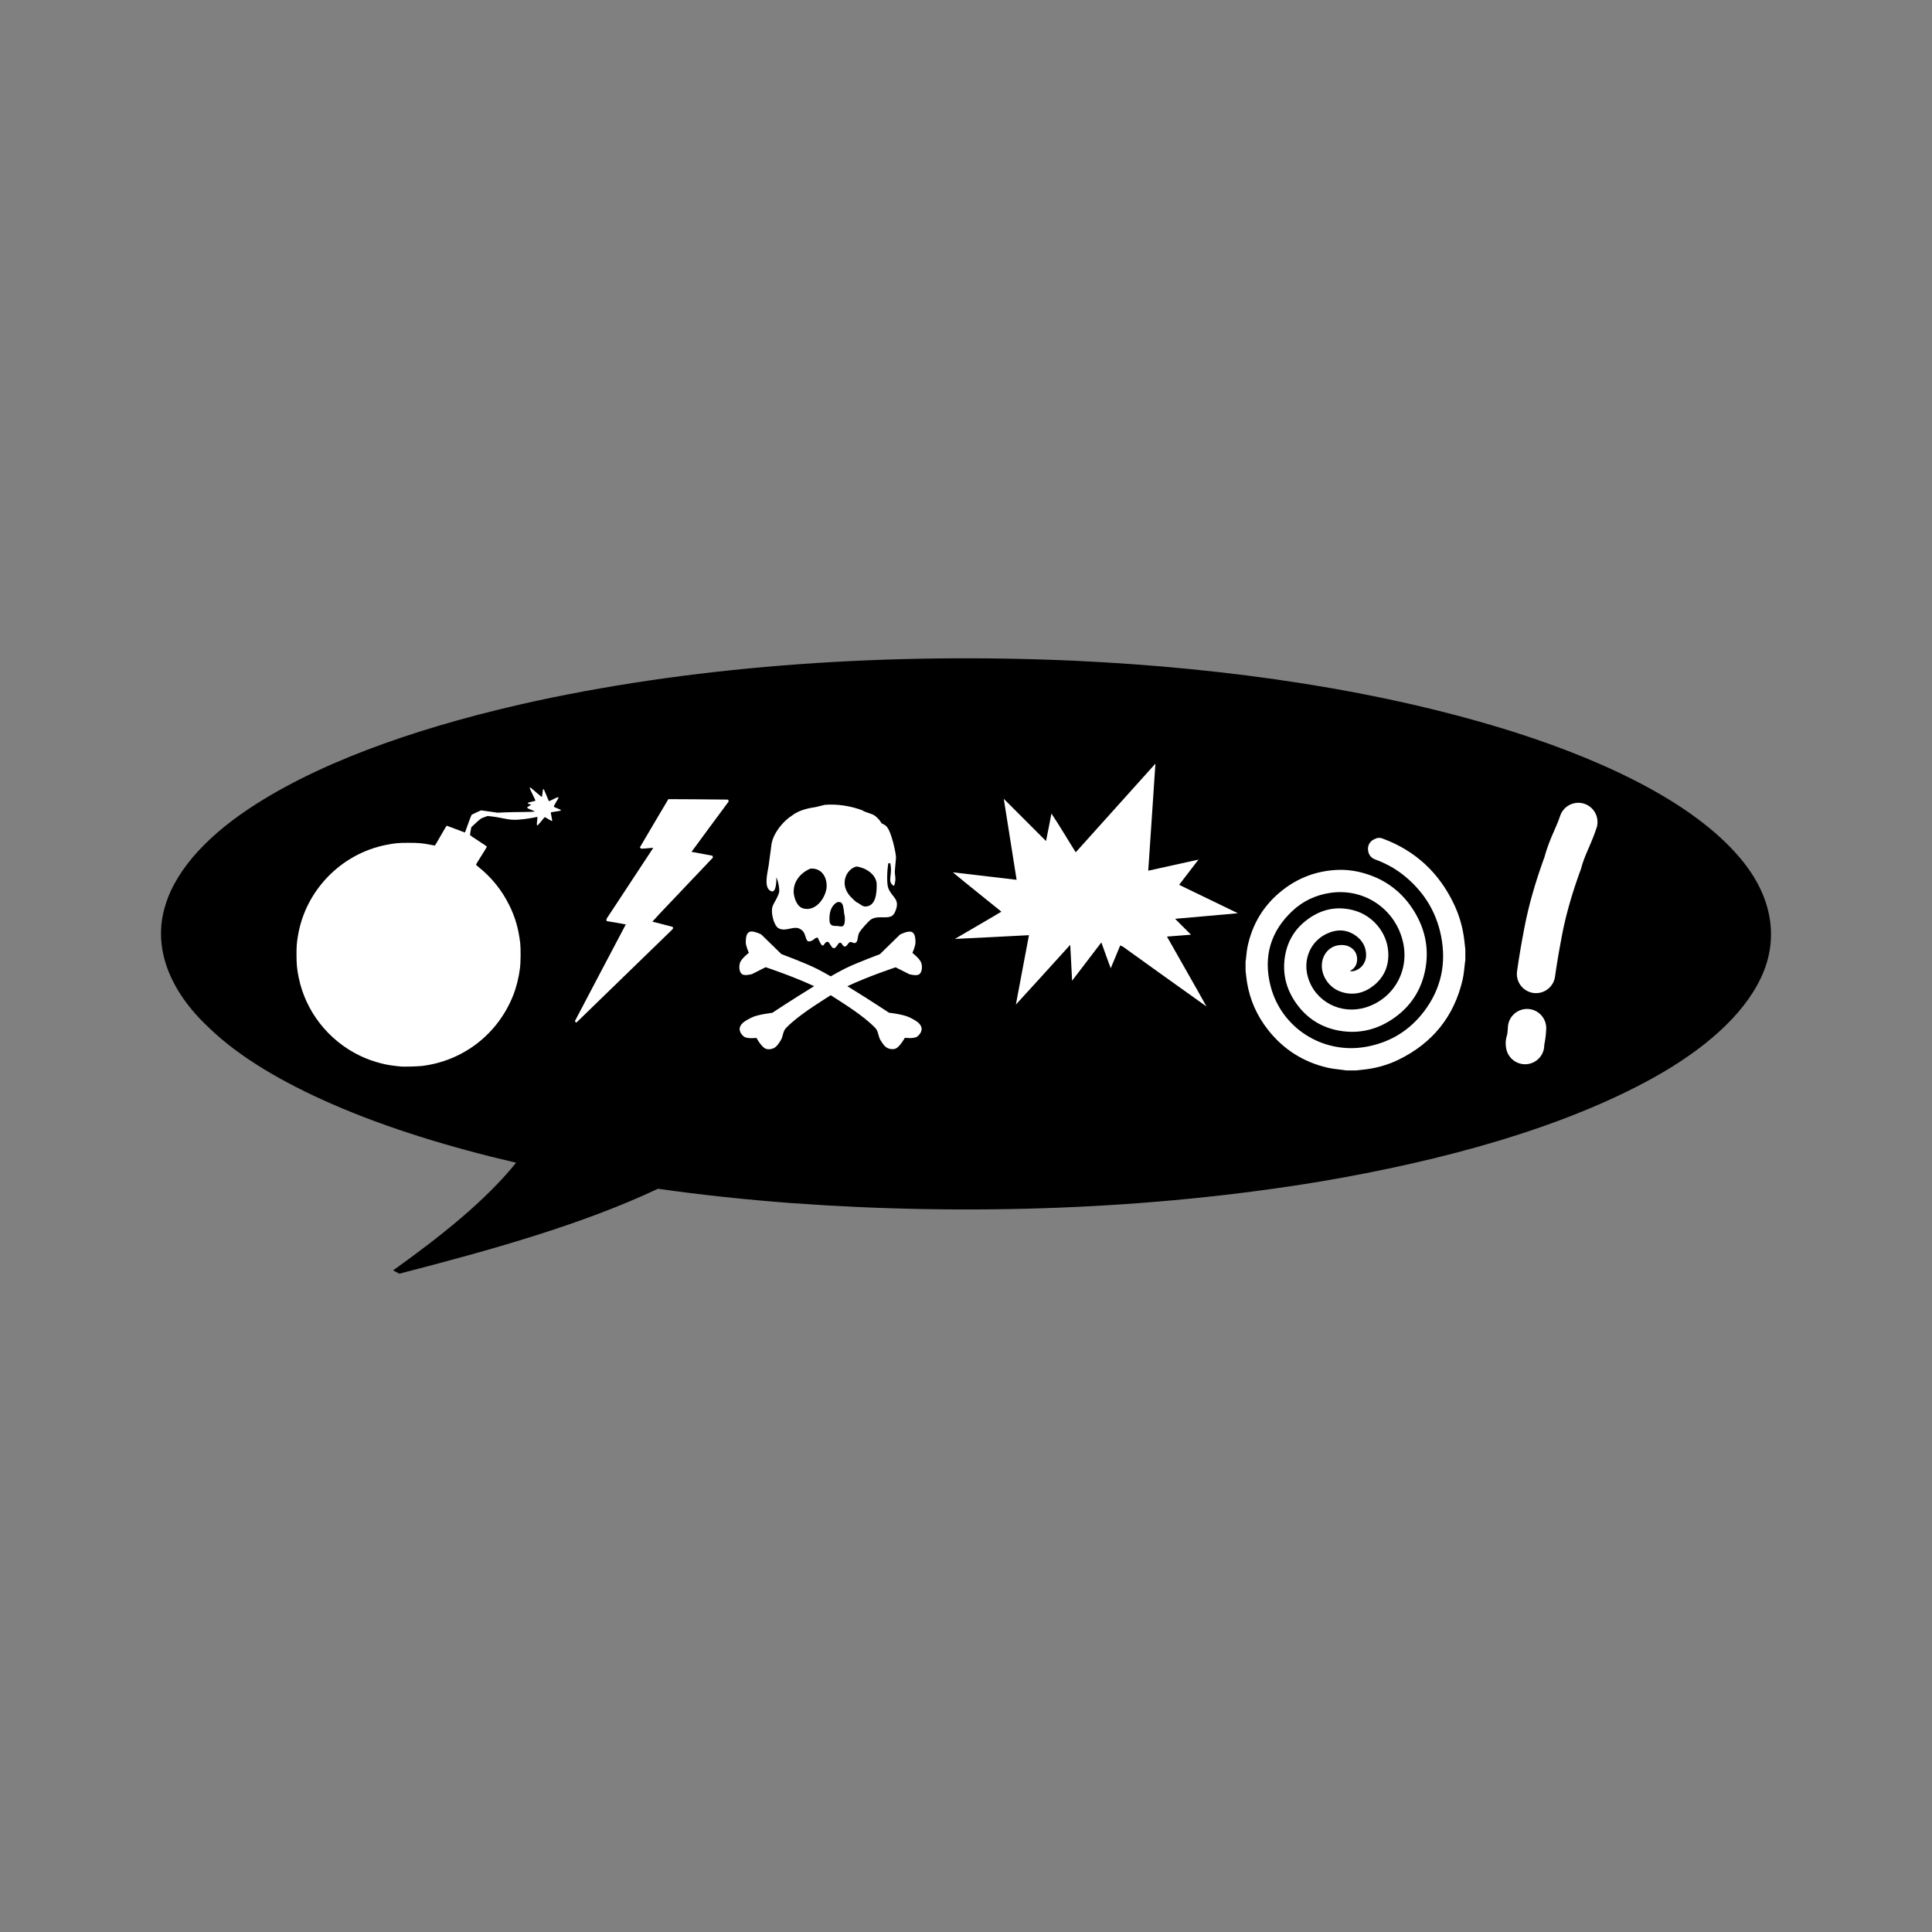 <svg:svg xmlns:dc="http://purl.org/dc/elements/1.1/" xmlns:ns1="http://sodipodi.sourceforge.net/DTD/sodipodi-0.dtd" xmlns:ns2="http://www.inkscape.org/namespaces/inkscape" xmlns:ns4="http://creativecommons.org/ns#" xmlns:rdf="http://www.w3.org/1999/02/22-rdf-syntax-ns#" xmlns:svg="http://www.w3.org/2000/svg" height="24710.297" id="svg5" preserveAspectRatio="xMidYMid meet" version="1.0" viewBox="-1943.065 -8302.89 24710.297 24710.297" width="24710.297" ns1:docname="Comic FX 2 c alt.svg" ns2:version="0.92.1 r15371">
  <svg:rect x="-1943.065" y="-8302.89" width="24710.297" height="24710.297" fill="#808080" stroke="none"/>
  <svg:defs id="defs9" />
  <ns1:namedview bordercolor="#666666" borderopacity="1" fit-margin-bottom="0" fit-margin-left="0" fit-margin-right="0" fit-margin-top="0" gridtolerance="10" guidetolerance="10" id="namedview7" objecttolerance="10" pagecolor="#ffffff" showgrid="false" ns2:current-layer="svg5" ns2:cx="886.88953" ns2:cy="472.26578" ns2:pageopacity="0" ns2:pageshadow="2" ns2:window-height="705" ns2:window-maximized="1" ns2:window-width="1368" ns2:window-x="-8" ns2:window-y="-8" ns2:zoom="0.25680087" />
  <svg:path d="m 4902.364,664.296 c 2169.321,-468.788 4565.401,-620.382 6898.176,-516.204 1976.577,92.379 3945.122,378.369 5645.809,919.636 1233.944,395.324 2342.697,945.928 2905.814,1651.812 371.789,464.856 459.658,990.647 228.648,1480.316 -226.286,484.023 -732.708,925.29 -1386.061,1286.708 -1148.908,634.88 -2671.968,1055.757 -4253.607,1322.582 -2170.739,359.942 -4499.735,439.304 -6752.201,276.162 -578.706,-43.488 -1152.688,-103.684 -1716.749,-184.026 -972.226,458.957 -2140.032,784.504 -3308.782,1086.466 -19.369,-10.813 -59.052,-31.941 -78.421,-42.505 603.272,-432.424 1173.474,-882.787 1573.136,-1376.879 C 3815.814,6372.3 3011.767,6126.85 2303.62,5817.765 1677.2,5544.063 1120.225,5220.236 731.901,4843.83 223.112,4371.112 2.968,3810.68 172.564,3273.834 317.595,2793.991 752.687,2346.825 1343.204,1973.859 2278.582,1381.976 3555.047,959.622 4902.364,664.296" id="path7024" style="fill:#000000;fill-opacity:1;stroke:none;stroke-width:233.49;stroke-linecap:round;stroke-linejoin:round;stroke-miterlimit:4;stroke-dasharray:none;stroke-opacity:1" ns2:connector-curvature="0" />
  <svg:g id="layer1" style="fill:#ffffff;stroke:none;fill-opacity:1" transform="matrix(0.416,0,0,0.416,1709.866,1629.757)">
    <svg:path d="m 3545,8914 c -273,-27 -425,-51 -599,-95 -241,-61 -448,-135 -664,-239 C 1313,8113 612,7216 401,6172 c -52,-255 -65,-399 -66,-692 0,-269 7,-366 46,-595 233,-1386 1323,-2509 2704,-2784 272,-55 383,-65 695,-65 304,0 418,10 669,59 69,14 131,25 138,25 6,0 89,-137 183,-305 95,-168 178,-305 184,-305 6,0 135,48 285,106 150,58 274,104 276,102 1,-2 44,-120 95,-263 51,-143 99,-267 106,-276 8,-8 77,-44 153,-78 l 140,-63 254,36 253,36 225,-10 c 123,-5 332,-10 465,-10 250,0 454,-9 454,-19 0,-3 -50,-26 -110,-50 -153,-61 -154,-65 -56,-121 l 60,-34 -47,-15 c -97,-33 -86,-46 68,-81 55,-12 103,-24 107,-27 4,-2 -35,-90 -88,-195 -52,-105 -93,-197 -90,-205 9,-22 33,-4 214,155 85,74 157,130 162,126 4,-5 12,-58 18,-118 11,-111 20,-137 40,-114 5,7 43,92 82,188 39,96 73,176 75,178 1,2 62,-27 135,-63 124,-62 160,-72 160,-44 0,6 -34,68 -76,136 -41,69 -73,131 -71,137 3,6 50,29 106,50 56,21 106,45 112,52 16,20 -13,28 -163,49 -69,10 -132,21 -139,25 -9,6 -5,37 16,130 18,85 24,125 16,133 -7,7 -43,-11 -116,-57 -91,-57 -109,-65 -118,-52 -99,126 -203,246 -214,246 -23,0 -24,-22 -10,-141 8,-63 13,-116 11,-118 -2,-2 -48,5 -101,17 -54,12 -190,33 -303,48 -274,35 -415,29 -676,-26 -100,-22 -242,-46 -318,-54 l -136,-15 -106,39 c -114,43 -97,30 -335,250 l -59,55 -22,116 c -12,64 -19,123 -16,130 3,8 121,88 262,178 190,122 256,169 253,181 -2,9 -79,134 -171,279 -92,144 -166,266 -164,271 2,4 39,37 83,72 399,322 709,706 934,1157 186,372 288,720 343,1171 20,161 17,602 -6,775 -38,305 -112,596 -213,850 -472,1185 -1534,2005 -2798,2161 -122,15 -559,27 -650,18 z" id="path2" style="stroke:none;fill:#ffffff;fill-opacity:1" ns2:connector-curvature="0" />
  </svg:g>
  <svg:path d="m 16798.422,3840.632 c 0,46.456 0,92.913 0,139.37 -1.179,6.796 -2.59,13.565 -3.497,20.397 -10.031,75.574 -13.833,152.581 -30.964,226.503 -109.209,471.289 -384.805,811.457 -818.625,1023.279 -132.991,64.939 -274.043,105.788 -421.239,124.008 -39.738,4.918 -79.58,8.983 -119.372,13.447 -43.362,0 -86.715,0 -130.078,0 -9.101,-1.361 -18.188,-2.767 -27.293,-4.065 -70.093,-9.963 -141.348,-14.863 -210.075,-30.714 -311.2,-71.781 -566.313,-234.079 -763.544,-485.48 -141.003,-179.72 -231.375,-382.477 -267.779,-608.409 -7.948,-49.324 -12.204,-99.246 -18.156,-148.888 0,-40.268 0,-80.528 0,-120.787 1.252,-5.199 3.031,-10.335 3.684,-15.607 6.869,-55.076 9.722,-110.969 20.932,-165.139 61.329,-296.306 210.017,-539.794 448.529,-726.791 199.404,-156.342 426.498,-242.273 679.323,-257.566 113.147,-6.846 225.327,4.954 335.122,33.835 294.31,77.415 521.167,247.059 676.832,507.697 140.178,234.687 186.417,488.828 128.899,757.224 -52.617,245.53 -183.167,443.733 -387.613,589.753 -210.978,150.684 -446.568,211.568 -703.554,167.362 -229.333,-39.452 -414.592,-155.775 -550.818,-345.085 -121.35,-168.632 -176.626,-357.734 -153.098,-565.309 22.611,-199.545 110.479,-367.243 268.386,-493.147 180.986,-144.297 385.218,-196.905 612.551,-137.51 243.929,63.733 429.061,282.197 445.402,531.002 11.188,170.365 -45.935,317.075 -179.688,426.838 -118.446,97.187 -254.068,134.443 -404.916,91.67 -183.041,-51.901 -290.312,-234.388 -259.676,-394.427 21.105,-110.244 109.708,-215.107 259.685,-210.107 80.215,2.668 165.42,49.306 183.449,145.894 12.313,66.001 -7.132,143.081 -78.763,179.674 -3.978,2.033 -7.69,4.6 -11.523,6.923 19.857,3.094 38.835,3.893 56.328,-0.817 89.493,-24.09 152.059,-105.752 152.268,-200.997 0.218,-102.186 -44.537,-184.619 -124.743,-244.55 -118.314,-88.413 -247.603,-91.942 -378.376,-30.941 -207.603,96.842 -306.99,328.299 -241.411,554.775 91.144,314.761 423.871,487.585 743.496,386.814 358.096,-112.911 564.175,-477.976 468.149,-854.619 -105.48,-413.69 -499.952,-673.058 -927.579,-609.026 -182.415,27.32 -344.927,102.948 -479.855,228.381 -283.29,263.351 -376.833,588.755 -282.382,960.662 137.319,540.72 670.394,877.603 1220.401,779.844 308.727,-54.877 559.87,-208.546 747.52,-458.632 215.723,-287.495 283.648,-611.829 212.48,-963.275 -64.473,-318.354 -230.119,-576.071 -483.965,-777.363 -108.534,-86.067 -229.756,-149.768 -359.472,-198.021 -53.434,-19.876 -82.941,-61.414 -89.383,-116.895 -6.043,-52.069 13.32,-96.524 55.82,-127.433 18.692,-13.592 42.464,-20.193 63.932,-29.97 13.937,0 27.874,0 41.811,0 12.313,4.138 24.776,7.876 36.921,12.467 411.512,155.58 709.224,434.75 898.363,830.457 69.861,146.175 114.326,300.398 133.608,461.544 4.849,40.541 9.05,81.163 13.546,121.749 z" id="path4488" style="fill:#ffffff;fill-opacity:1;stroke:none;stroke-width:4.646" ns2:connector-curvature="0" />
  <svg:path d="m 7368.552,1923.956 c -254.31,-2.357 -508.734,-5.163 -763.27,-5.724 -123.451,204.369 -242.526,411.432 -364.295,616.924 4.04,4.04 12.007,12.346 16.05,16.387 52.073,0.112 103.588,-8.866 155.55,-10.887 -192.586,291.348 -383.601,583.592 -576.187,875.052 -11.782,18.966 -32.322,38.381 -19.078,62.398 81.478,12.57 162.507,27.833 243.537,42.423 -216.939,412.667 -435.898,824.323 -651.602,1237.551 4.602,4.713 13.917,14.253 18.518,19.079 405.932,-393.924 811.528,-788.073 1217.462,-1181.884 12.345,-11.784 31.312,-28.057 12.681,-43.882 -85.855,-21.661 -170.811,-46.351 -257.115,-66.327 123.226,-138.379 254.759,-269.35 380.905,-405.147 131.421,-137.93 262.28,-276.42 393.7,-414.35 -1.347,-5.835 -4.152,-17.619 -5.611,-23.568 -89.335,-16.834 -178.895,-32.994 -268.34,-49.829 158.692,-215.257 316.599,-431.072 476.189,-645.542 -2.248,-5.613 -6.736,-16.949 -9.094,-22.672" id="path7016" style="fill:#ffffff;fill-opacity:1;stroke:none;stroke-width:11.223" ns2:connector-curvature="0" />
  <svg:path d="m 11815.458,2598.005 c 340.39,-377.361 679.142,-756.223 1019.258,-1133.994 -29.469,456.626 -61.529,912.98 -91.68,1369.333 214.193,-46.931 428.249,-94.818 642.442,-141.886 -81.993,107.778 -165.488,214.466 -247.345,322.517 250.347,121.149 500.829,241.751 750.903,363.446 -267.4,25.239 -535.073,47.204 -802.609,71.216 67.532,67.941 135.746,135.337 203.005,203.415 -102.321,8.595 -204.642,16.508 -307.1,24.011 167.807,298.369 339.843,594.419 505.468,894.016 -336.843,-238.477 -671.093,-480.638 -1006.707,-720.616 -31.651,-20.873 -59.483,-49.933 -97.137,-59.074 -39.155,97.273 -80.22,193.865 -120.876,290.593 -42.156,-109.279 -79.401,-220.332 -119.784,-330.294 -125.105,163.169 -248.982,327.019 -374.223,489.915 -8.732,-152.936 -14.325,-306.146 -24.012,-459.082 -230.837,255.531 -462.629,510.106 -695.103,764.273 55.253,-296.05 111.871,-591.827 167.397,-887.741 -315.832,15.826 -631.527,33.971 -947.496,47.886 197.685,-117.056 397.553,-230.291 594.692,-348.439 -206.826,-168.216 -416.107,-333.431 -621.432,-503.421 272.175,31.515 544.214,63.439 816.252,95.909 -54.298,-345.437 -109.688,-690.601 -164.123,-1035.766 180.222,179.813 359.489,360.581 540.257,539.984 23.056,-117.329 47.613,-234.384 69.305,-351.986 108.325,162.077 206.28,331.112 310.648,495.781" id="path7020" style="fill:#ffffff;fill-opacity:1;stroke:none;stroke-width:13.643" ns2:connector-curvature="0" />
  <svg:g id="g7012" style="stroke:none;fill:#ffffff;fill-opacity:1" transform="matrix(0.327,0,0,0.327,12711.879,2618.897)">
    <svg:path d="m 16920.973,-1999.533 a 750.075,750.075 0 0 0 -719.461,523.531 c -154.484,464.703 -416.651,897.921 -606.596,1593.953 -326.448,898.616 -635.317,1893.625 -830.061,3000.656 -92.86,482.106 -172.495,969.994 -242.681,1458.541 a 750.075,750.075 0 1 0 1484.756,213.305 c 67.748,-471.578 144.05,-938.186 231.935,-1393.869 l 1.197,-6.201 1.09,-6.221 c 176.322,-1004.949 460.585,-1923.191 774.014,-2782.875 l 11.49,-31.518 8.631,-32.418 c 133.856,-502.752 373.671,-890.528 589.633,-1540.162 a 750.075,750.075 0 0 0 -703.947,-996.723 z" id="path6338" style="color:#000000;font-style:normal;font-variant:normal;font-weight:normal;font-stretch:normal;font-size:medium;line-height:normal;font-family:sans-serif;font-variant-ligatures:normal;font-variant-position:normal;font-variant-caps:normal;font-variant-numeric:normal;font-variant-alternates:normal;font-feature-settings:normal;text-indent:0;text-align:start;text-decoration:none;text-decoration-line:none;text-decoration-style:solid;text-decoration-color:#000000;letter-spacing:normal;word-spacing:normal;text-transform:none;writing-mode:lr-tb;direction:ltr;text-orientation:mixed;dominant-baseline:auto;baseline-shift:baseline;text-anchor:start;white-space:normal;shape-padding:0;clip-rule:nonzero;display:inline;overflow:visible;visibility:visible;opacity:1;isolation:auto;mix-blend-mode:normal;color-interpolation:sRGB;color-interpolation-filters:linearRGB;solid-color:#000000;solid-opacity:1;vector-effect:none;fill:#ffffff;fill-opacity:1;fill-rule:evenodd;stroke:none;stroke-width:1500;stroke-linecap:round;stroke-linejoin:miter;stroke-miterlimit:4;stroke-dasharray:none;stroke-dashoffset:0;stroke-opacity:1;color-rendering:auto;image-rendering:auto;shape-rendering:auto;text-rendering:auto;enable-background:accumulate" ns2:connector-curvature="0" />
    <svg:path d="m 14937.338,6064.094 a 750.075,750.075 0 0 0 -775.588,722.947 c -5.074,101.969 -14.581,197.718 -29.133,285.602 -36.061,110.966 -81.733,290.048 -37.129,530.812 a 750.075,750.075 0 0 0 1489.069,-142.002 l 3.382,-9.945 9.788,-50.969 c 35.836,-186.613 53.622,-367.166 62.169,-538.955 a 750.075,750.075 0 0 0 -722.558,-797.49 z m 633.053,1266.119 c 1.733,9.356 3.181,18.311 4.414,26.936 a 750.075,750.075 0 0 0 -4.414,-26.936 z m 5.127,157.812 c -4.298,22.034 -9.16,26.923 -4.293,12.617 z" id="path6354" style="color:#000000;font-style:normal;font-variant:normal;font-weight:normal;font-stretch:normal;font-size:medium;line-height:normal;font-family:sans-serif;font-variant-ligatures:normal;font-variant-position:normal;font-variant-caps:normal;font-variant-numeric:normal;font-variant-alternates:normal;font-feature-settings:normal;text-indent:0;text-align:start;text-decoration:none;text-decoration-line:none;text-decoration-style:solid;text-decoration-color:#000000;letter-spacing:normal;word-spacing:normal;text-transform:none;writing-mode:lr-tb;direction:ltr;text-orientation:mixed;dominant-baseline:auto;baseline-shift:baseline;text-anchor:start;white-space:normal;shape-padding:0;clip-rule:nonzero;display:inline;overflow:visible;visibility:visible;opacity:1;isolation:auto;mix-blend-mode:normal;color-interpolation:sRGB;color-interpolation-filters:linearRGB;solid-color:#000000;solid-opacity:1;vector-effect:none;fill:#ffffff;fill-opacity:1;fill-rule:evenodd;stroke:none;stroke-width:1500;stroke-linecap:round;stroke-linejoin:miter;stroke-miterlimit:4;stroke-dasharray:none;stroke-dashoffset:0;stroke-opacity:1;color-rendering:auto;image-rendering:auto;shape-rendering:auto;text-rendering:auto;enable-background:accumulate" ns2:connector-curvature="0" />
  </svg:g>
  <svg:g id="g6983" style="stroke:none;fill:#ffffff;fill-opacity:1" transform="matrix(1.6,0,0,1.6,7476.48,917.186)">
    <svg:path d="m 120.634,1683.508 c -7.452,2e-4 -14.209,1.266 -19.558,4.386 -24.688,14.397 -26.324,52.872 -26.786,81.447 -0.475,29.366 24.806,84.546 24.806,84.546 0,0 -61.909,46.893 -71.634,81.812 -8.011,28.767 -7.18,68.989 15.681,88.199 20.663,17.363 80.968,0.231 80.968,0.231 l 109.01,-55.083 c 0,0 217.78,71.995 387.49,151.73 -169.69,103.5 -334.65,212.96 -334.65,212.96 0,0 -116.91,12.569 -167.9,39.045 -36.574,18.987 -84.646,41.859 -92.188,82.371 -4.782,25.683 14.121,55.078 35.738,69.748 27.11,18.398 97.843,9.341 97.843,9.341 0,0 38.815,71.454 73.614,86.129 19.911,8.395 45.26,5.216 64.688,-4.245 25.189,-12.266 40.915,-39.053 56.042,-62.636 19.588,-30.536 15.102,-70.866 43.463,-99.783 97.316,-99.227 250.87,-192.9 356.03,-260.86 105.12,67.895 257.81,161.21 354.73,260.03 28.361,28.918 23.878,69.243 43.466,99.78 15.127,23.582 30.854,50.372 56.043,62.639 19.427,9.46 44.777,12.637 64.688,4.241 34.8,-14.674 73.614,-86.125 73.614,-86.125 0,0 70.733,9.057 97.843,-9.341 21.616,-14.67 40.519,-44.069 35.738,-69.751 -7.542,-40.512 -55.614,-63.38 -92.188,-82.367 -50.999,-26.476 -167.9,-39.045 -167.9,-39.045 0,0 -163.96,-108.8 -333.1,-212.02 169.48,-79.445 385.94,-151 385.94,-151 l 109.01,55.083 c 0,0 60.305,17.136 80.968,-0.227 22.862,-19.21 23.689,-59.432 15.678,-88.199 -9.724,-34.918 -71.63,-81.815 -71.63,-81.815 0,0 25.281,-55.176 24.806,-84.542 -0.462,-28.576 -2.102,-67.05 -26.79,-81.447 -28.527,-16.636 -97.151,19.407 -97.151,19.407 l -161.06,157.12 c 0,0 -192.34,70.959 -283.54,117.25 -32.524,16.507 -69.687,36.927 -109.07,59.498 -39.918,-22.899 -77.6,-43.623 -110.52,-60.331 -91.201,-46.287 -283.54,-117.25 -283.54,-117.25 l -161.06,-157.12 c 0,0 -45.305,-23.797 -77.596,-23.796 z" id="path6939" style="fill:#ffffff;fill-opacity:1;stroke:none" ns2:connector-curvature="0" />
    <svg:path d="m 804.878,1449.323 c 46.269,-8.642 46.269,25.935 53.979,69.156 0,25.935 7.709,34.578 7.709,60.513 0,17.285 0,51.863 -15.419,60.513 -15.418,8.651 -30.844,0 -46.269,0 -15.426,0 -38.553,0 -46.263,-8.651 -15.426,-8.642 -15.426,-34.578 -15.426,-51.863 0,-51.862 15.426,-103.734 61.689,-129.669 z M 588.976,1181.351 c 84.816,-8.642 138.796,60.513 131.086,155.596 -15.426,95.091 -92.532,181.532 -177.355,164.247 -53.972,-8.642 -77.107,-69.156 -84.816,-121.018 -7.709,-95.091 53.972,-164.247 131.086,-198.825 z m 370.123,-17.285 c 69.398,8.642 161.93,60.505 161.93,146.954 0,69.156 -7.71,172.881 -92.532,172.881 -23.136,0 -46.263,-25.927 -69.398,-34.578 -30.844,-25.927 -69.398,-60.505 -84.824,-103.725 -30.844,-77.806 15.426,-164.247 84.824,-181.531 z m -640.003,86.44 c 15.419,34.578 23.128,77.798 23.128,112.376 -7.709,43.22 -46.262,95.091 -53.972,121.018 -15.426,43.229 7.71,146.954 46.263,172.889 61.688,34.578 123.376,-25.936 177.348,8.642 61.688,34.578 23.135,129.669 100.241,86.449 0,0 26.68,-26.613 38.561,-17.293 15.418,34.578 28.919,63.023 39.814,61.275 10.895,-1.748 19.202,-33.699 38.479,-29.374 15.426,0 29.657,49.236 45.076,49.236 23.135,8.642 36.18,-41.923 51.606,-41.923 15.418,-8.642 26.695,37.933 42.113,29.282 15.426,0 21.948,-25.275 37.367,-33.917 15.419,-8.642 35.598,18.64 51.016,1.347 15.426,-8.643 10.672,-53.21 26.098,-79.145 15.426,-25.935 69.398,-86.44 92.525,-103.733 69.405,-43.22 161.93,17.293 192.774,-60.505 46.27,-103.734 -23.128,-112.384 -53.971,-190.182 -15.426,-43.22 -7.717,-155.596 0,-198.816 h 15.418 c 23.136,95.091 -30.844,146.954 30.845,181.531 23.135,-69.156 0,-77.798 7.709,-138.311 l 7.717,-86.44 c 0,-43.22 -38.561,-207.467 -69.405,-242.045 -7.709,-17.285 -30.837,-25.927 -46.262,-34.578 -15.419,-25.927 -30.845,-43.22 -53.979,-60.505 -23.135,-17.285 -77.107,-25.935 -100.242,-43.22 -92.524,-34.581 -200.483,-51.87 -300.725,-43.226 l -69.397,17.289 c -61.689,8.644 -138.796,25.937 -192.775,69.157 -69.397,43.22 -146.504,138.303 -161.929,224.752 l -23.128,172.881 c -7.717,51.871 -38.561,164.247 7.709,198.825 53.979,43.22 53.979,-77.798 53.979,-103.734 z" id="path10" style="fill:#ffffff;fill-opacity:1;stroke:none;stroke-width:8.164" ns2:connector-curvature="0" />
  </svg:g>
</svg:svg>